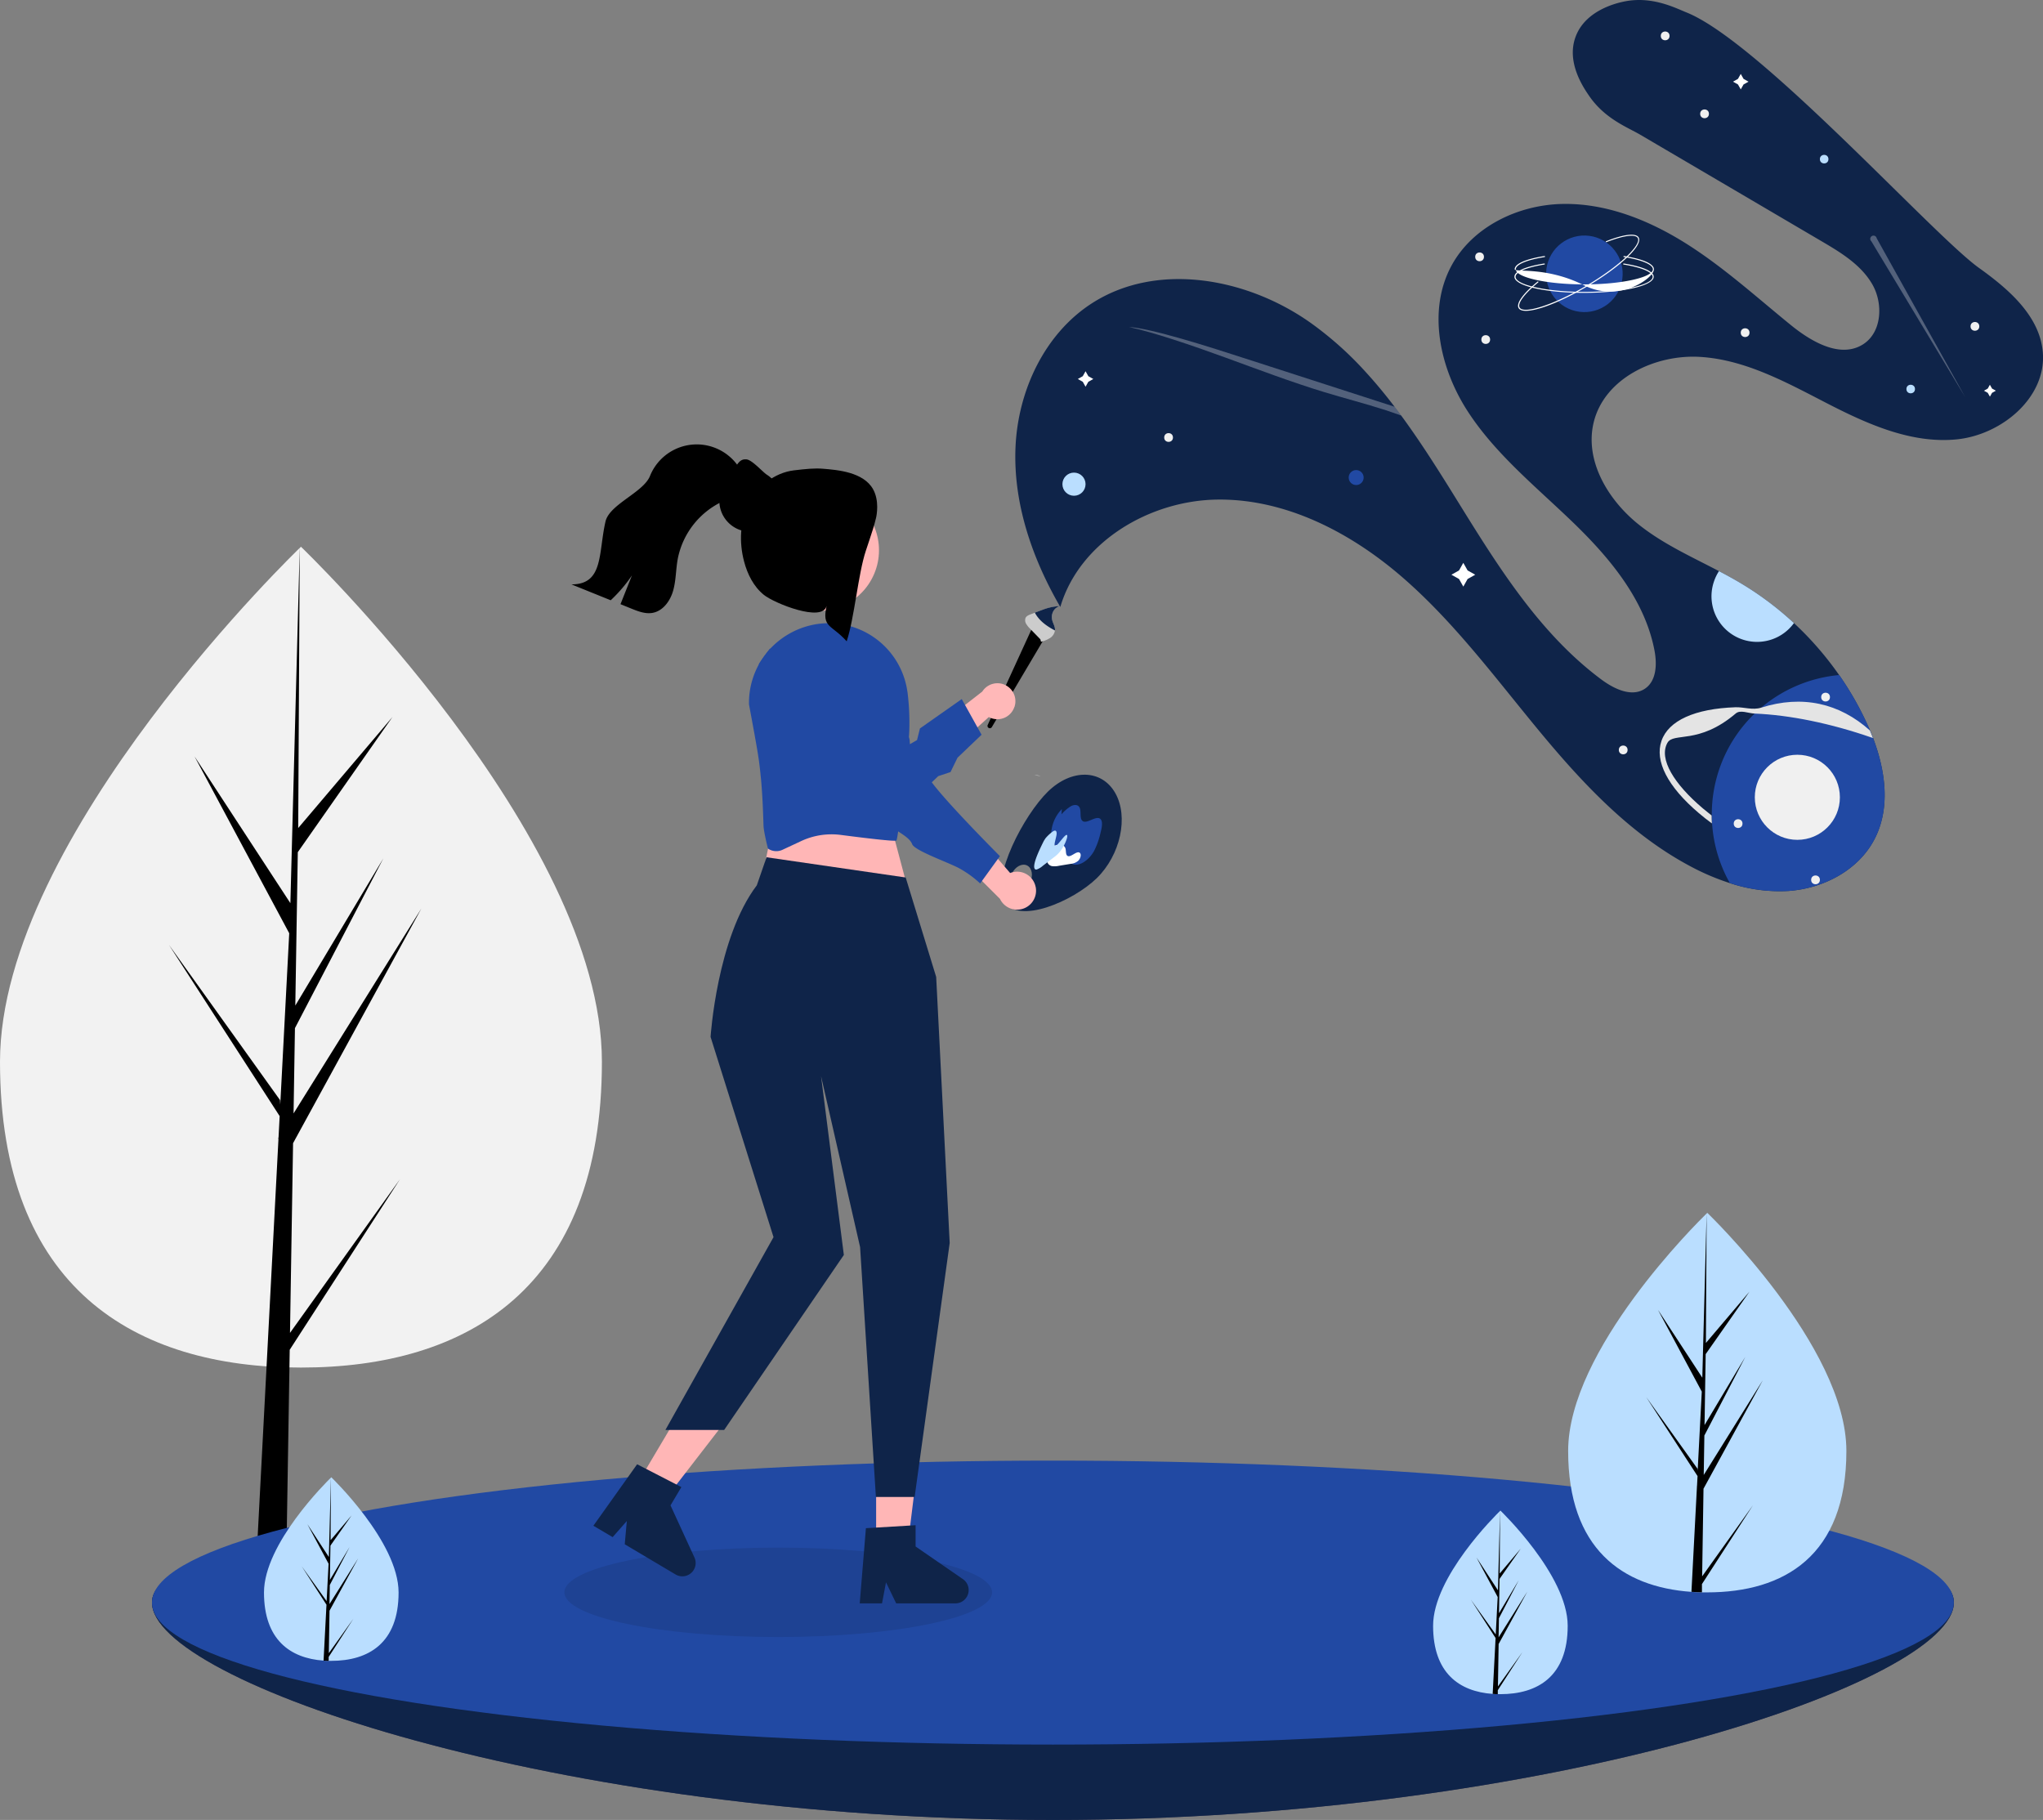 <svg xmlns="http://www.w3.org/2000/svg" viewBox="0 0 1165.57 1038.26"><rect x="0" y="0" width="1165.57" height="1038.26" fill="#808080" stroke="none"/><defs><style>.cls-1{fill:#ccc;}.cls-2{fill:#0f2449;}.cls-3{fill:#f2f2f2;}.cls-4{fill:#3f3d56;}.cls-5{fill:#2149a3;}.cls-15,.cls-6{isolation:isolate;}.cls-6{opacity:0.1;}.cls-7{fill:#badeff;}.cls-8{fill:#fff;}.cls-9{fill:#ffb8b8;}.cls-10{fill:#ffb6b6;}.cls-11{fill:#e6e6e6;}.cls-12,.cls-15{fill:#f0f0f0;}.cls-13{fill:none;}.cls-14{fill:#e4e4e4;}.cls-15{opacity:0.3;}</style></defs><g id="Warstwa_2" data-name="Warstwa 2"><g id="Warstwa_1-2" data-name="Warstwa 1"><path d="M596.57,363l-30.72,51.82a1.33,1.33,0,0,1-2.35-1.23L589.43,357Z"/><path class="cls-1" d="M601.87,347.43a6.81,6.81,0,0,0-1.7,5.52,8.63,8.63,0,0,0,.19,1c.42,1.57,1.33,3.05,1.5,4.64a5,5,0,0,1,0,1.09,6.09,6.09,0,0,1-2.48,4.1,17.19,17.19,0,0,1-5.46,2.34l-.37-1.41-5.84-6a13.44,13.44,0,0,1-2.27-2.82,4,4,0,0,1-.36-3.34c.51-1.14,1.78-1.66,2.94-2.1l2.39-.9,2.81-1.05,1.19-.44c1.12-.43,2.26-.83,3.43-1.16a29.85,29.85,0,0,1,7-1.09A6.31,6.31,0,0,0,601.87,347.43Z"/><path class="cls-2" d="M601.87,347.43a6.81,6.81,0,0,0-1.7,5.52,8.63,8.63,0,0,0,.19,1c.42,1.57,1.33,3.05,1.5,4.64a5,5,0,0,1,0,1.09c-4.14-2.19-8.12-4.87-10.69-8.85a12.23,12.23,0,0,1-.76-1.32l2.81-1.05,1.19-.44c1.12-.43,2.26-.83,3.43-1.16a29.85,29.85,0,0,1,7-1.09A6.31,6.31,0,0,0,601.87,347.43Z"/><path class="cls-3" d="M343.4,605.72c0,129.31-76.87,174.46-171.7,174.46S0,735,0,605.72,171.7,311.91,171.7,311.91,343.4,476.41,343.4,605.72Z"/><polygon points="165.45 760.4 167.2 652.18 240.39 518.3 167.48 635.21 168.27 586.54 218.71 489.68 168.48 573.67 168.48 573.67 169.9 486.15 223.91 409.03 170.13 472.39 171.01 311.91 165.43 524.35 165.89 515.59 110.98 431.54 165.01 532.41 159.89 630.15 159.74 627.56 96.44 539.11 159.55 636.73 158.91 648.95 158.79 649.13 158.85 650.14 145.87 898.12 163.21 898.12 165.29 770.03 228.25 672.65 165.45 760.4"/><path class="cls-4" d="M1114.71,914.26c0,44.74-230.13,124-514,124s-514-79.26-514-124,230.12-38,514-38S1114.71,869.53,1114.71,914.26Z"/><path class="cls-2" d="M1114.71,914.26c0,44.74-230.13,124-514,124s-514-79.26-514-124,230.12-38,514-38S1114.71,869.53,1114.71,914.26Z"/><ellipse class="cls-5" cx="600.71" cy="914.26" rx="514" ry="81"/><ellipse class="cls-6" cx="444" cy="908.4" rx="122" ry="25.5"/><path class="cls-7" d="M1053.4,827.75c0,59.81-35.55,80.68-79.41,80.68-1,0-2,0-3,0-2,0-4-.14-6-.29-39.58-2.78-70.33-24.74-70.33-80.36,0-57.57,73.62-130.25,79.08-135.57h0c.2-.2.31-.29.31-.29S1053.4,768,1053.4,827.75Z"/><path d="M971.1,899.29l29-40.58-29.11,45L971,908.4c-2,0-4-.14-6-.29l3.13-59.82,0-.46.05-.09.3-5.65L939.19,797l29.27,40.91.08,1.19,2.36-45.2-25-46.65,25.3,38.71,2.46-93.73v0l-.41,73.92,24.87-29.3-25,35.67-.65,40.47,23.22-38.84-23.32,44.79-.36,22.51,33.71-54.06-33.84,61.9Z"/><path class="cls-7" d="M227.4,908.5c0,28.93-17.19,39-38.41,39h-1.46c-1,0-2-.07-2.92-.14-19.15-1.35-34-12-34-38.87,0-27.85,35.61-63,38.25-65.57h0l.15-.15S227.4,879.58,227.4,908.5Z"/><path d="M187.6,943.1l14-19.62-14.08,21.77,0,2.26c-1,0-2-.07-2.92-.14l1.51-28.93v-.23l0,0,.15-2.73L172.16,893.6l14.16,19.79,0,.58,1.14-21.87-12.09-22.56,12.24,18.72,1.19-45.33v0l-.2,35.75,12-14.17-12.08,17.25-.31,19.57,11.23-18.78-11.28,21.66-.18,10.89L204.36,889,188,918.89Z"/><path class="cls-7" d="M894.4,927.5c0,28.93-17.19,39-38.41,39h-1.46c-1,0-2-.07-2.92-.14-19.15-1.35-34-12-34-38.87,0-27.85,35.61-63,38.25-65.57h0l.15-.15S894.4,898.58,894.4,927.5Z"/><path d="M854.6,962.1l14-19.62-14.08,21.77,0,2.26c-1,0-2-.07-2.92-.14l1.51-28.93v-.23l0,0,.15-2.73L839.16,912.6l14.16,19.79,0,.58,1.14-21.87-12.09-22.56,12.24,18.72,1.19-45.33v0l-.2,35.75,12-14.17-12.08,17.25-.31,19.57,11.23-18.78-11.28,21.66-.18,10.89L871.36,908,855,937.89Z"/><path class="cls-2" d="M625.72,501C639.24,487.79,644,466,636.27,452.41s-24.91-14-38.44-.79S565.3,500.5,573,514.13,612.19,514.18,625.72,501ZM579,508.14c-2.88-1.39-3.67-5.74-1.75-9.72s5.8-6.09,8.68-4.7,3.66,5.73,1.75,9.71-5.8,6.09-8.68,4.71Z"/><path class="cls-5" d="M609,490.94l-3.9-3.57a16.2,16.2,0,0,1-4.3-5.26,16,16,0,0,1-.82-9,21.49,21.49,0,0,1,5.82-11.55l-.21,3a23.23,23.23,0,0,1,5.46-4.67c1.93-1,4.05-.92,4.89.85,1,2,0,5.66,1.35,7.29,2.25,2.82,8.11-3.26,10.58-.76,1.44,1.45.76,4.91,0,7.82a43.33,43.33,0,0,1-3.67,10.36c-3,5.42-8.51,9-12.22,7.54A10,10,0,0,1,609,490.94Z"/><path class="cls-8" d="M597.47,491.67c-.69-2.32.72-5.35,2-7.89l.68-.7a12.53,12.53,0,0,1,4.44-1.28,3.19,3.19,0,0,1,3.28,2.24c.39,1.36.07,3.31,1,4.11,1.82,1.54,5.49-3.23,7.23-1.57,1,.93.27,3.34-1,4.52a7.46,7.46,0,0,1-4.2,1.71l-6.71,1.11a11.4,11.4,0,0,1-4,.2A3.5,3.5,0,0,1,597.47,491.67Z"/><path class="cls-7" d="M590.09,493.4c.47-3.44,3.1-9,5.44-13.69l.92-1.44a23.39,23.39,0,0,1,4.48-4.12c1.27-.69,2.16-.18,1.84,2.1-.29,2-1.47,5.32-1,6.17.89,1.64,6.31-7.76,7.07-5.87.42,1.05-1.31,5.26-3,7.75a17.51,17.51,0,0,1-4.46,4.7l-6.4,4.9a10.7,10.7,0,0,1-3.59,2.16C590.44,496.24,589.8,495.48,590.09,493.4Z"/><path class="cls-9" d="M590.83,505.88a10.76,10.76,0,0,0-12.71-8.37,10.2,10.2,0,0,0-1.81.54l-25-28.93-5.39,19.13,24.58,24.54a10.82,10.82,0,0,0,20.35-6.91Z"/><path class="cls-5" d="M507.79,395.72,501.16,407s17.5,8.67,17.84,15.52,1.59,5.1,4.2,7,5.69,6.75,5.78,12.1,41.49,46.8,41.49,46.8L559.2,504a60.29,60.29,0,0,0-12.15-8.77c-6.7-3.51-25.3-10-26.65-13.65s-6.79-6.25-12-10,6-6.95-2.72-13.21-55.77-55.56-64.2-60.33S433,378.68,433,378.68l6.26-8.67Z"/><polygon class="cls-10" points="499.85 883.96 517.6 883.96 526.04 815.52 499.85 815.52 499.85 883.96"/><path class="cls-2" d="M490.49,914.71h12.72l2.27-12,5.82,12h33.75a7.59,7.59,0,0,0,4.32-13.83l-27-18.62V870.12l-28.35,1.69Z"/><polygon class="cls-10" points="362.27 848.75 377.54 857.81 419.71 803.24 397.19 789.88 362.27 848.75"/><path class="cls-2" d="M338.53,870.42l11,6.49,8.08-9.17L356.43,881l29,17.22a7.59,7.59,0,0,0,10.76-9.7L382.54,858.8l6.2-10.45-25.25-13Z"/><polygon class="cls-10" points="501.77 446.32 516.4 501.29 434.47 502.37 445.25 449.55 501.77 446.32"/><path class="cls-2" d="M516.71,500.6l17.4,56.74,7.71,151.76-20,144.9h-22.1L490.7,711.46l-22.27-97.52,13,102-68.29,99.84H379.62l61.69-110L405.4,591.55s3.6-56.48,26.38-86.49l5.54-16Z"/><path class="cls-5" d="M517.85,395.69a15.25,15.25,0,0,0-.22-1.51A45.34,45.34,0,0,0,466.28,356a46.3,46.3,0,0,0-28.56,16v0c-.38.44-.73.91-1.08,1.39-.64.79-1.22,1.64-1.79,2.49a45.42,45.42,0,0,0-7.53,26s4.28,22.79,5.18,28.84c.61,3.9,1.08,7.74,1.43,11.48.22,1.88.38,3.74.52,5.55v0c.71,9,.94,17,1.15,23.25.1,3.38,2.45,13,2.59,13.12a5.52,5.52,0,0,0,.47.32,8.4,8.4,0,0,0,7.91.29l10.58-4.94h0a41,41,0,0,1,22.52-3.48c12.58,1.64,30.9,3.87,31.73,3.2,1-.85,5.76-43.57,7-57,.16-1.93.31-3.93.38-6.07v0A139.92,139.92,0,0,0,517.85,395.69Z"/><path class="cls-9" d="M578.7,403.37a10.2,10.2,0,0,1-12.92,6.41,9.6,9.6,0,0,1-1.64-.72l-26.86,24.32-2.87-18.61,26-20.24a10.25,10.25,0,0,1,18.34,8.84Z"/><path class="cls-5" d="M478.74,356.2s26.43,4.94,11.39,56.24l5.81,25.43,27.25-15.67,1.65-6.63,23.86-16.75L560,419.16l-13.72,13.11-4,8.18-7,2.33-21.79,20.83-9.14,5.58s-11.63,7.2-22,3.3a28,28,0,0,1-7.65-4.33c-4.51-3.59-8.52-9.09-11-17.41-9.3-30.84-12.8-52.41-12.8-52.41Z"/><path class="cls-11" d="M593.62,442.56a7.12,7.12,0,0,1-3.35-.55C591.38,442.25,592.49,442.43,593.62,442.56Z"/><circle class="cls-10" cx="466.85" cy="313.92" r="34.64" transform="translate(-32.53 572.98) rotate(-61.34)"/><path d="M445.72,285.66v0a17.71,17.71,0,0,1-.57,4.46c-.06.26-.14.52-.22.78h0A17.66,17.66,0,0,1,434,302.28a12.08,12.08,0,0,1-1.16.38,15.4,15.4,0,0,1-2.5.51,16.27,16.27,0,0,1-2.3.16c-.61,0-1.21,0-1.81-.09a17,17,0,0,1-4.1-.93,6.13,6.13,0,0,1-.6-.22l-.3-.12a17.67,17.67,0,0,1-9.47-23.11c.11-.27.23-.54.36-.8v0a17.4,17.4,0,0,1,3.47-4.86c3.19-3.18,4.59-11.14,9.44-11.14l.69,0c3.25.11,9.25,7.12,11.81,8.77a17.69,17.69,0,0,1,7.69,10.87A17.47,17.47,0,0,1,445.72,285.66Z"/><path d="M424.16,279.52c-2.74,3.19-7,4.43-10.9,6.09a45.88,45.88,0,0,0-26.64,33.5c-1.07,6-.93,12.15-2.62,18s-5.84,11.53-11.81,12.54c-4,.69-8.09-.87-11.89-2.41L354,344.68q3.27-8.21,6.53-16.41a83.1,83.1,0,0,1-12.11,14.17L326,333.38c18.46.07,15.31-17.85,19.44-35.83,2.27-9.88,21.6-16.57,25.39-26A28.75,28.75,0,0,1,423,269C426.74,270.47,426.85,276.37,424.16,279.52Z"/><path d="M498.2,279.27c-5.42-10-20.38-11.19-28.8-11.87-4.47-.37-9.6.11-16.46.93-11.11,1.35-20.9,9.18-25.87,19.21s-5.42,21.94-2.56,32.76c1.92,7.28,5.46,14.38,11.33,19.1s33.46,15.88,35.76,6.27c-2.87,12.54,2.9,10.58,11.45,20.19,4.43-13.3,6.51-38.37,10.93-51.67.67-2,1.34-4,2-6,1.41-4.22,2.82-8.45,3.83-12.78C500.23,293.63,501.66,285.64,498.2,279.27Z"/><path class="cls-2" d="M622.87,173.08c37.1-23.94,88.2-14.64,124.35,10.73a197,197,0,0,1,32.3,28.82c5.65,6.19,11,12.69,16.11,19.41,1.26,1.65,2.52,3.32,3.75,5,.84,1.14,1.68,2.28,2.5,3.43,10.38,14.43,19.9,29.61,29.21,44.64,23.25,37.54,47.11,76.2,82.53,102.55,7.3,5.43,17.49,10.32,25,5.13,6.49-4.5,6.77-14,5.29-21.72-5.49-28.74-25.29-52.56-46.33-72.89s-44.33-39-60.23-63.53-23.16-57.37-9.24-83.1c12-22.17,37.82-34.61,63-35.19s49.68,9.22,71,22.68,40.07,30.53,59.63,46.43c11.8,9.59,28.26,19.1,41.12,11,10.85-6.86,11.7-23.33,5.23-34.43s-18-18.06-29.09-24.56q-51.56-30.3-103.12-60.57c-7.29-4.29-20.1-9-29.1-22C903.53,50.2,893.32,35.5,899,20.74,904.9,5.15,924,1.38,927,.79c15.74-3.11,29,3.83,35.19,6.31,41.92,16.83,140.61,127,166.91,145.78,16.9,12.09,34.66,27.4,36.37,48.11,2.13,25.78-23.53,47.18-49.28,49.68s-50.7-8.68-73.71-20.52S996,205.26,970.15,203.62s-54.79,12.16-60.91,37.3c-5.33,21.87,8.2,44.44,25.83,58.44,13.8,11,30,18.26,45.64,26.46,4.34,2.27,8.64,4.62,12.83,7.14a180.31,180.31,0,0,1,29.94,22.5,184.2,184.2,0,0,1,25.77,29.64,179.06,179.06,0,0,1,15.62,27.17c.67,1.45,1.32,2.93,2,4.42s1.17,2.87,1.72,4.32c7.18,18.92,10,40.11.81,57.77s-29,28-48.75,29.48a89.86,89.86,0,0,1-33.79-4.47,135.84,135.84,0,0,1-23.13-9.94c-34.26-18.39-61.39-47.54-86.15-77.52s-48.09-61.53-77.49-87S733.82,284.66,694.93,285s-79,24-90,61.26c-16.1-27.73-27-59.35-25.55-91.39S595.93,190.47,622.87,173.08Z"/><circle class="cls-5" cx="773.72" cy="272.44" r="4.27"/><circle class="cls-7" cx="612.73" cy="276.22" r="6.6"/><circle class="cls-7" cx="1090.09" cy="221.94" r="2.44"/><circle class="cls-7" cx="1040.72" cy="90.79" r="2.44"/><path class="cls-7" d="M977.93,331.51a25.86,25.86,0,0,1,2.78-5.69c4.34,2.27,8.64,4.62,12.83,7.14a180.31,180.31,0,0,1,29.94,22.5,26,26,0,0,1-45.55-23.95Z"/><circle class="cls-12" cx="666.7" cy="249.59" r="2.5"/><circle class="cls-12" cx="972.48" cy="64.94" r="2.5"/><circle class="cls-12" cx="950.01" cy="20.48" r="2.5"/><circle class="cls-12" cx="1126.73" cy="186.19" r="2.5"/><circle class="cls-12" cx="995.63" cy="189.78" r="2.5"/><circle class="cls-12" cx="926.07" cy="427.83" r="2.5"/><circle class="cls-12" cx="847.64" cy="193.71" r="2.5"/><circle class="cls-12" cx="844.13" cy="146.52" r="2.5"/><path class="cls-13" d="M1001,407.05c-3.7-.15-7.3-.17-10.77-.05-21.35.74-35.58,6.85-39,16.79s3.93,23.54,20.24,37.35c1.61,1.37,3.3,2.72,5,4.07A80.09,80.09,0,0,1,1001,407.05Z"/><path class="cls-5" d="M981,438.45a79.54,79.54,0,0,1,20.09-31.4q1.8-1.73,3.71-3.33a80,80,0,0,1,44.5-18.62,179.06,179.06,0,0,1,15.62,27.17c.67,1.45,1.32,2.93,2,4.42s1.17,2.87,1.72,4.32c7.18,18.92,10,40.11.81,57.77s-29,28-48.75,29.48a89.86,89.86,0,0,1-33.79-4.47,79.82,79.82,0,0,1-10.14-34.06c-.09-1.5-.14-3-.16-4.53A79.87,79.87,0,0,1,981,438.45Z"/><path class="cls-14" d="M947.92,422.63c4-11.55,19-18.35,42.23-19.15,4.65-.16,9.76,1.77,14.6.24,23.44-7.44,44.71-2.58,62.08,13,.59,1.42,1.17,2.87,1.72,4.32l-.69-.24c-23.46-8.15-46.75-12.9-66.82-13.72-3.7-.15-8.13-2.3-10.77-.05-21.2,18.05-35.55,10.49-39,16.79-5.07,9.2,3.94,23.54,20.24,37.35q2.43,2.06,5,4.06c0,1.52.07,3,.16,4.53q-3.95-2.91-7.47-5.9C951.47,448.81,943.91,434.18,947.92,422.63Z"/><circle class="cls-12" cx="1035.79" cy="501.95" r="2.5"/><circle class="cls-12" cx="991.63" cy="469.85" r="2.5"/><circle class="cls-12" cx="1025.42" cy="454.85" r="24.27"/><path class="cls-15" d="M644.1,186.55c5.67.26,17.4,3.08,30.12,6.72s26.49,8.1,40.1,12.5l71.46,23.08q4.92,1.58,9.85,3.19c1.26,1.65,2.52,3.32,3.75,5q-4.35-1.53-8.7-3c-12.38-4-23.12-6.67-35.13-10.33-18.49-5.63-38-13-56.91-19.9S658,189.55,644.1,186.55Z"/><path class="cls-15" d="M1067.66,137.69l53.58,88.95-50.56-90.72a1.85,1.85,0,1,0-3,1.77Z"/><circle class="cls-12" cx="1041.53" cy="397.69" r="2.5"/><circle class="cls-5" cx="903.85" cy="156.19" r="21.84" transform="translate(631.55 1032.08) rotate(-82.53)"/><path class="cls-8" d="M903.7,167.07c-22.26,0-39.69-4-39.69-9.19,0-3.08,6.18-5.84,17-7.55a.29.29,0,0,1,.34.24.29.29,0,0,1-.24.34h0c-10.15,1.62-16.45,4.29-16.45,7,0,4.66,17.91,8.6,39.1,8.6s39.11-3.93,39.11-8.59c0-2.69-6.35-5.37-16.56-7a.3.3,0,0,1-.25-.34.31.31,0,0,1,.34-.25h0c10.84,1.71,17.06,4.47,17.06,7.57C943.4,163,926,167.07,903.7,167.07Z"/><path class="cls-8" d="M905.29,163.54c-19.18,11.3-36.25,16.67-38.87,12.23-1.56-2.66,2.36-8.17,10.78-15.11a.29.29,0,0,1,.41,0,.3.3,0,0,1,0,.42h0c-7.92,6.55-12,12-10.64,14.36,2.37,4,19.79-1.68,38.06-12.44s31.7-23.23,29.34-27.24c-1.37-2.33-8.2-1.41-17.82,2.38a.3.3,0,0,1-.38-.17.29.29,0,0,1,.16-.38h0c10.21-4,17-4.79,18.54-2.12C937.45,139.92,924.47,152.25,905.29,163.54Z"/><path class="cls-8" d="M903.85,162.81c-21.46-10.84-39.45-7.32-39.7-9.19,0-3.09,6.18-5.84,17-7.56a.3.3,0,0,1,.09.59h0c-10.15,1.61-16.45,4.28-16.45,7,0,4.66,17.9,8.59,39.1,8.59S943,158.28,943,153.63c0-2.7-6.35-5.38-16.56-7a.3.3,0,0,1,.09-.59h0c10.84,1.72,17.06,4.48,17.06,7.58C943.55,158.78,923.72,172.84,903.85,162.81Z"/><path class="cls-8" d="M994.73,45l-1.6-2.83L991.54,45l-2.82,1.59,2.82,1.59c.54.94,1.07,1.88,1.6,2.82l1.59-2.82,2.83-1.59Z"/><path class="cls-8" d="M620.92,214.62l-1.59-2.83-1.59,2.83-2.82,1.59,2.82,1.59,1.59,2.82,1.59-2.82,2.83-1.59Z"/><path class="cls-8" d="M837.29,325.43c-.82-1.45-1.63-2.9-2.45-4.34l-2.44,4.34-4.34,2.44,4.34,2.44,2.45,4.34,2.44-4.34,4.35-2.44Z"/><path class="cls-8" d="M1136.5,221.67l-1.23-2.17-1.22,2.17-2.17,1.23,2.17,1.21,1.23,2.17,1.22-2.17,2.17-1.21Z"/></g></g></svg>